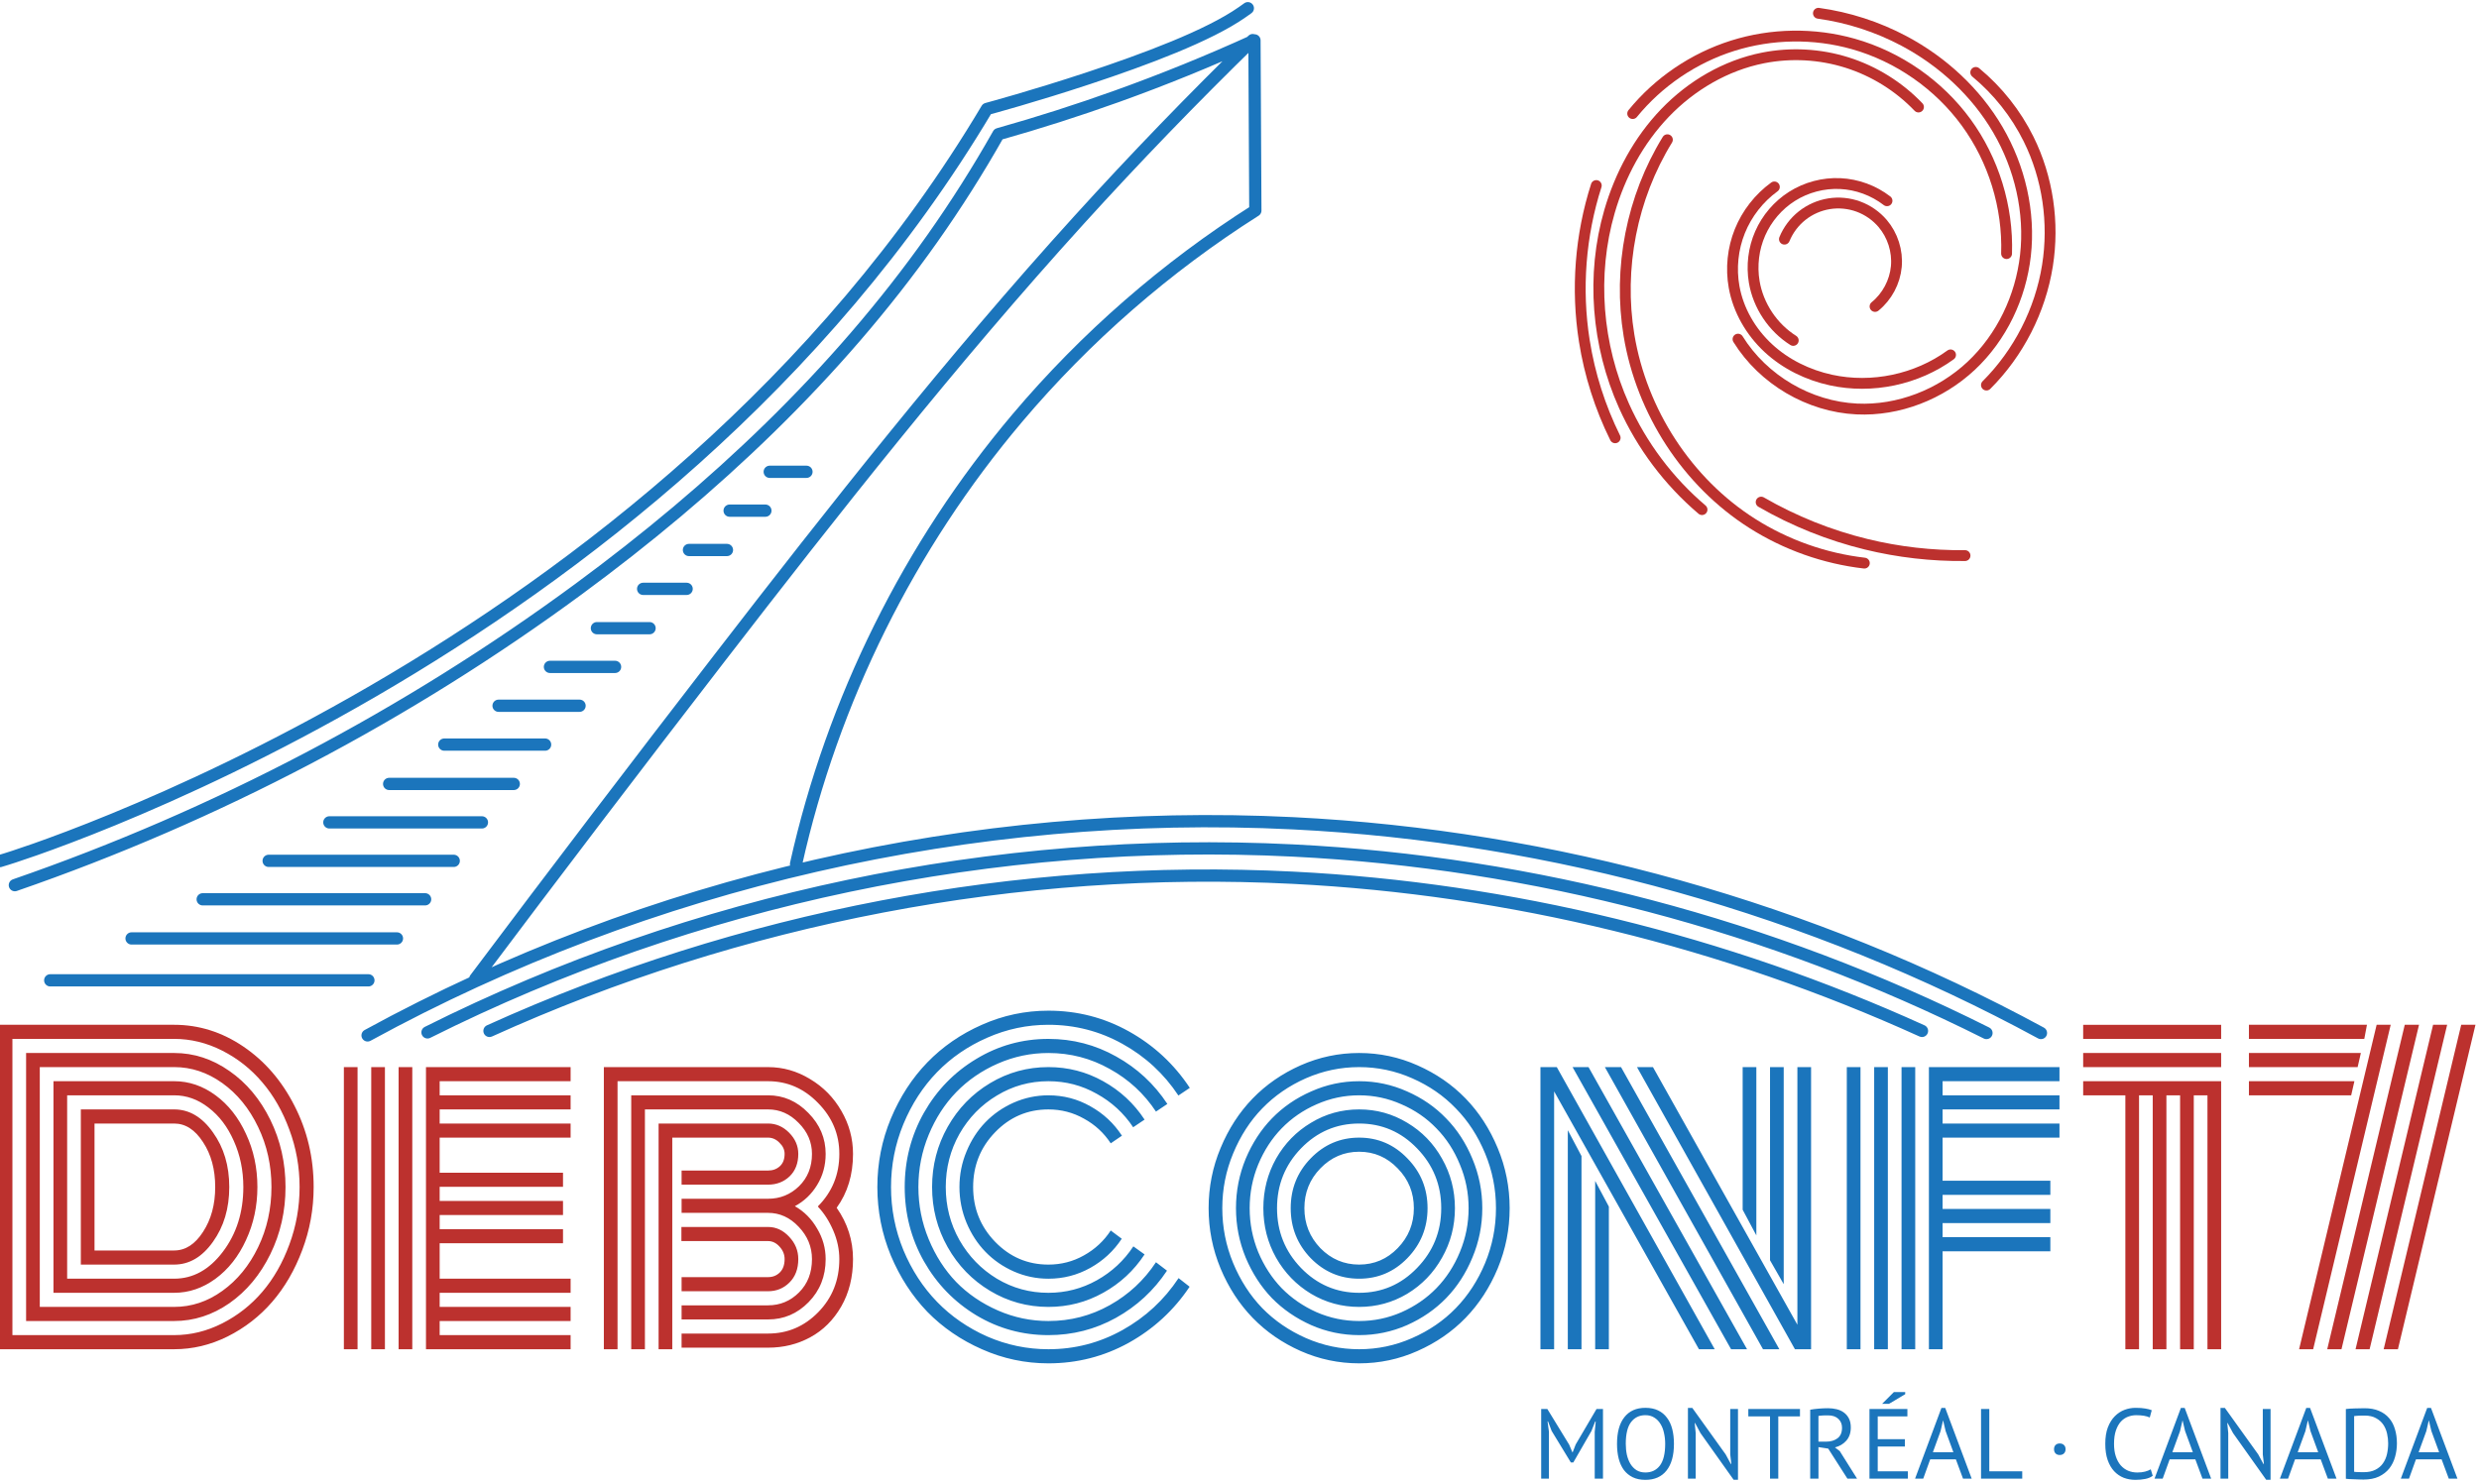 <svg xmlns:rdf="http://www.w3.org/1999/02/22-rdf-syntax-ns#" xmlns="http://www.w3.org/2000/svg" width="100%" version="1.1" xmlns:cc="http://creativecommons.org/ns#" xmlns:dc="http://purl.org/dc/elements/1.1/" viewBox="85 100 910 545">
    <style>
        #torre {
            stroke:#1b75bc;
            stroke-width:4.5;
            stroke-linecap:round;
            stroke-linejoin:round;
            stroke-miterlimit:4;
            stroke-opacity:1;
            stroke-dasharray: 1000;
            stroke-dashoffset: 0;
        }
    </style>
    <g transform="translate(-94.827 376.79)">
        <g transform="matrix(1.137 0 0 1.137 756.43 -1262.6)" stroke="#bc312e">
            <g stroke-linejoin="round" transform="translate(-1.4764e-6,-0.016)" stroke="#bc312e" stroke-linecap="round" stroke-width="3.5" fill="none">
                <path class="path" id="path01" d="m134.2 991.4c10.397-10.374 17.402-24.095 19.707-38.6 2.193-13.811.114-28.306-6.095-40.835-4.097-8.267-9.954-15.657-17.065-21.535"/>
                <path class="path" id="path02" d="m61.465 1029.2c10.586 6.117 22.049 10.716 33.928 13.612 10.424 2.541 21.167 3.773 31.896 3.657"/>
                <path class="path" id="path03" d="m8.237 926.96c-5.167 16.122-6.5 33.458-3.86 50.18 1.714 10.852 5.083 21.44 9.955 31.287"/>
                <path class="path" id="path04" d="m31.194 912.17c-11.488 18.677-15.974 41.55-12.393 63.183 4.074 24.606 18.755 47.391 39.819 60.745 10.891 6.904 23.353 11.315 36.162 12.799"/>
                <path class="path" id="path05" d="m112.26 901.6c-6.325-6.611-14.336-11.596-23.06-14.351-8.725-2.755-18.145-3.275-27.12-1.496-12.054 2.389-23.142 8.898-31.653 17.762-8.511 8.864-14.496 20.006-17.918 31.809-5.966 20.576-4.097 43.231 4.673 62.776 5.769 12.859 14.445 24.403 25.192 33.521"/>
                <path class="path" id="path06" d="m98.237 966.01c3.883-3.154 6.419-7.913 6.872-12.895.453-4.982-1.184-10.12-4.434-13.922-2.082-2.436-4.798-4.326-7.806-5.431-3.008-1.106-6.301-1.425-9.465-.918-3.164.507-6.192 1.84-8.704 3.83-2.512 1.99-4.501 4.634-5.718 7.599"/>
                <path class="path" id="path07" d="m140.7 948.94c.498-15.049-4.178-30.221-13.061-42.379-8.883-12.158-21.917-21.224-36.405-25.322-12.684-3.588-26.415-3.383-38.985.584s-23.933 11.679-32.26 21.897"/>
                <path class="path" id="path08" d="m53.998 976.57c8.129 13.109 22.941 21.819 38.348 22.551 13.499.641 27.067-4.694 36.926-13.937 9.859-9.243 16.005-22.204 17.521-35.634 1.581-14.003-1.782-28.425-8.894-40.59s-17.873-22.073-30.315-28.687c-8.592-4.567-17.991-7.609-27.63-8.939"/>
                <path class="path" id="path09" d="m65.732 927.41c-4.95 3.596-8.861 8.606-11.145 14.282-2.285 5.676-2.936 11.998-1.857 18.02 1.352 7.55 5.407 14.524 11.03 19.739 5.624 5.215 12.761 8.699 20.256 10.329 13.237 2.879 27.648-.155 38.6-8.126"/>
                <path class="path" id="path10" d="m102.1 931.88c-4.315-3.331-9.669-5.297-15.114-5.549-5.445-.252-10.958 1.209-15.563 4.127-4.506 2.855-8.122 7.086-10.266 11.97-2.144 4.884-2.812 10.401-1.924 15.66 1.299 7.688 5.999 14.738 12.596 18.894"/>
            </g>
        </g>
        <g id="dc17">
            <path class="red" style="color-rendering:auto;text-decoration-color:#000000;color:#000000;isolation:auto;mix-blend-mode:normal;shape-rendering:auto;solid-color:#000000;block-progression:tb;text-decoration-line:none;text-decoration-style:solid;image-rendering:auto;white-space:normal;text-indent:0;text-transform:none" d="m480.19 166.26-.14-.072q7.883-7.913 7.883-19.28 0-10.791-7.814-18.704-7.744-7.985-18.348-7.985h-55.254v98.414h-5.023v-103.59h60.277q8.232 0 15.418 4.388 7.256 4.316 11.511 11.726 4.256 7.338 4.256 15.755 0 11.51-6 19.783 6 8.561 6 18.848 0 9.856-4.325 17.409-4.325 7.482-11.372 11.295-6.976 3.813-15.488 3.813h-31.743v-5.18h31.743q10.744 0 18.418-7.841 7.744-7.913 7.744-19.496 0-5.324-2.232-10.503-2.232-5.18-5.581-8.705 0-.072.07-.072zm-18.418 25.898h-31.743v5.18h31.743q4.605 0 7.814-3.165 3.279-3.237 3.279-8.633 0-4.676-3.349-8.201-3.349-3.597-7.744-3.597h-31.813v5.18h31.813q2.372 0 4.186 2.014 1.884 2.014 1.884 4.604 0 3.165-1.744 4.892-1.744 1.727-4.325 1.727zm0 10.359h-31.743v5.18h31.743q8.651 0 14.86-6.331 6.279-6.403 6.279-15.827 0-5.971-3.139-11.223-3.07-5.324-8.163-8.201 5.093-2.734 8.163-7.769 3.139-5.108 3.139-11.438 0-8.633-6.349-15.035-6.279-6.475-14.79-6.475h-50.231v93.234h5.023v-88.055h45.208q6.418 0 11.232 4.964 4.884 4.892 4.884 11.367 0 7.194-4.744 11.87-4.744 4.604-11.372 4.604h-15.348-16.395v5.18h16.395 15.348q6.418 0 11.232 5.108 4.884 5.108 4.884 11.87 0 7.482-4.744 12.23-4.744 4.748-11.372 4.748zm0-49.495h-31.743v5.18h31.743q4.674 0 7.883-3.022 3.209-3.093 3.209-8.273 0-4.388-3.349-7.769-3.349-3.381-7.744-3.381h-40.185v82.875h5.023v-77.695h35.162q2.372 0 4.186 1.87 1.884 1.798 1.884 4.101 0 2.95-1.744 4.532-1.744 1.583-4.325 1.583zm-130.6 65.609h-5.023v-103.59h5.023v103.59zm-10.046 0h-5.023v-103.59h5.023v103.59zm-10.046 0h-5.023v-103.59h5.023v103.59zm30.139-25.898h48.069v5.18h-48.069v5.18h48.069v5.18h-48.069v5.18h48.069v5.18h-53.092v-103.59h53.092v5.18h-48.069v5.18h48.069v5.18h-48.069v5.18h48.069v5.18h-48.069v12.877h45.278v5.18h-45.278v5.18h45.278v5.18h-45.278v5.18h45.278v5.18h-45.278v13.021zm-131.72-5.18v-56.977t34.255 0q8.302 0 14.232 8.417 6 8.345 6 20.071 0 11.798-6 20.143-5.93 8.345-14.232 8.345h-34.255zm5.023-5.18h29.232q6.209 0 10.604-6.834 4.465-6.834 4.465-16.474 0-9.712-4.465-16.474-4.395-6.834-10.604-6.834h-29.232v46.617zm-10.046 10.359h39.278q10.395 0 17.86-9.856 7.535-9.928 7.535-23.812 0-9.136-3.488-16.906-3.418-7.769-9.279-12.23-5.79-4.532-12.628-4.532h-39.278v67.336zm-5.023 5.18v-77.695h44.301q8.163 0 15.209 5.18 7.046 5.18 11.163 14.172 4.186 8.921 4.186 19.496 0 10.503-4.186 19.496-4.116 8.992-11.163 14.172-7.046 5.18-15.209 5.18h-44.301zm-5.023 5.18h49.324q9.558 0 17.72-5.899 8.232-5.899 13.116-16.043t4.884-22.086q0-11.87-4.884-22.014-4.884-10.215-13.116-16.115-8.232-5.899-17.72-5.899h-49.324v88.055zm-5.023 5.18v-98.414h54.347q10.883 0 20.302 6.619 9.418 6.546 15 17.913 5.581 11.366 5.581 24.675t-5.581 24.675q-5.581 11.367-15 17.985-9.418 6.546-20.302 6.546h-54.347zm-5.023 5.18h59.371q9.139 0 17.651-4.316 8.511-4.316 14.721-11.582 6.209-7.266 9.907-17.338 3.767-10.144 3.767-21.15 0-11.007-3.767-21.078-3.698-10.072-9.907-17.338-6.209-7.338-14.721-11.654-8.511-4.316-17.651-4.316h-59.371v108.77zm59.371 5.18h-64.394v-119.13h64.394q13.604 0 25.395 7.985 11.79 7.985 18.767 21.726 7.046 13.741 7.046 29.855 0 12.086-4.186 23.165-4.116 11.007-11.023 18.992-6.907 7.985-16.395 12.733-9.418 4.676-19.604 4.676z" fill="#bc312e"/>
            <path class="blue" d="m892.92 218.63h-5.023v-103.59h47.929v5.18h-42.906v5.18h42.906v5.18h-42.906v5.18h42.906v5.18h-42.906v15.827h39.557v5.18h-39.557v5.18h39.557v5.18h-39.557v5.18h39.557v5.18h-39.557v35.97zm-10.046 0h-5.023v-103.59h5.023v103.59zm-10.046 0h-5.023v-103.59h5.023v103.59zm-10.046 0h-5.023v-103.59h5.023v103.59zm-38.232-41.797-5.023-9.424v-52.372h5.023v61.796zm10.046 17.913-5.023-8.777v-70.933h5.023v79.71zm-69.208-37.912 5.023 9.424v52.372h-5.023v-61.796zm-10.046-18.632 5.023 9.496v70.933h-5.023v-80.429zm1.744-23.165h5.86l58.185 103.59h-5.86l-58.185-103.59zm11.86 0h5.93l58.115 103.59h-6l-58.045-103.59zm11.79 0h5.86l53.022 94.601v-94.601h5.023v103.59h-5.93l-57.975-103.59zm-30.418 8.921v94.673h-5.023v-103.59h6l57.975 103.59h-5.79l-53.161-94.673zm-85.812 28.272q-5.86 6.043-5.86 14.604 0 8.561 5.86 14.676 5.93 6.043 14.232 6.043 8.302 0 14.162-6.043 5.93-6.115 5.93-14.676 0-8.561-5.93-14.604-5.86-6.115-14.162-6.115-8.302 0-14.232 6.115zm-3.558 32.949q-7.325-7.626-7.325-18.345t7.325-18.273q7.395-7.626 17.79-7.626t17.72 7.626q7.395 7.554 7.395 18.273t-7.395 18.345q-7.325 7.554-17.72 7.554t-17.79-7.554zm-3.558-40.286q-8.79 9.136-8.79 21.942 0 12.805 8.79 21.942 8.86 9.136 21.348 9.136t21.279-9.136q8.86-9.136 8.86-21.942 0-12.805-8.86-21.942-8.79-9.136-21.279-9.136t-21.348 9.136zm-9.139 40.143q-4.674-8.345-4.674-18.201 0-9.856 4.674-18.201 4.744-8.345 12.837-13.165 8.093-4.892 17.651-4.892 9.558 0 17.651 4.892 8.093 4.82 12.767 13.165 4.744 8.345 4.744 18.201 0 9.856-4.744 18.201-4.674 8.345-12.767 13.237-8.093 4.82-17.651 4.82-9.558 0-17.651-4.82-8.093-4.892-12.837-13.237zm-6.558-34.243q-3.139 7.626-3.139 16.043 0 8.417 3.139 16.115 3.209 7.626 8.581 13.237 5.442 5.539 12.837 8.849 7.465 3.237 15.628 3.237 8.163 0 15.558-3.237 7.465-3.309 12.837-8.849 5.442-5.611 8.581-13.237 3.209-7.698 3.209-16.115 0-8.417-3.209-16.043-3.139-7.698-8.581-13.237-5.372-5.611-12.837-8.849-7.395-3.309-15.558-3.309-8.163 0-15.628 3.309-7.395 3.237-12.837 8.849-5.372 5.539-8.581 13.237zm-4.605 34.172q-3.558-8.633-3.558-18.129 0-9.496 3.558-18.129 3.628-8.633 9.628-14.82 6.07-6.259 14.442-9.928 8.372-3.741 17.581-3.741 9.209 0 17.581 3.741 8.372 3.669 14.372 9.928 6.07 6.187 9.628 14.82 3.628 8.633 3.628 18.129 0 9.496-3.628 18.129-3.558 8.633-9.628 14.892-6 6.187-14.372 9.928-8.372 3.669-17.581 3.669t-17.581-3.669q-8.372-3.741-14.442-9.928-6-6.259-9.628-14.892zm-4.604-38.2q-3.977 9.568-3.977 20.071t3.977 20.143q3.977 9.568 10.674 16.546 6.767 6.906 16.046 11.007 9.349 4.101 19.534 4.101 10.186 0 19.465-4.101 9.349-4.101 16.046-11.007 6.767-6.978 10.744-16.546 3.977-9.64 3.977-20.143t-3.977-20.071q-3.977-9.64-10.744-16.546-6.697-6.978-16.046-11.079-9.279-4.101-19.465-4.101t-19.534 4.101q-9.279 4.101-16.046 11.079-6.697 6.906-10.674 16.546zm-4.604 42.229q-4.395-10.575-4.395-22.158 0-11.582 4.395-22.086 4.395-10.575 11.79-18.201 7.395-7.626 17.581-12.158 10.256-4.532 21.488-4.532t21.418 4.532q10.256 4.532 17.651 12.158 7.395 7.626 11.79 18.201 4.395 10.503 4.395 22.086 0 11.582-4.395 22.158-4.395 10.503-11.79 18.129-7.395 7.626-17.651 12.158-10.186 4.532-21.418 4.532t-21.488-4.532q-10.186-4.532-17.581-12.158-7.395-7.626-11.79-18.129zm-36.208-48.775-4.116 2.806q-3.767-5.755-9.837-9.064-6-3.381-13.046-3.381-11.442 0-19.534 8.345-8.093 8.345-8.093 20.143t8.093 20.143 19.534 8.345q7.046 0 13.046-3.381 6.07-3.381 9.837-9.136l4.046 3.022q-4.465 6.762-11.581 10.719-7.116 3.957-15.348 3.957-6.628 0-12.697-2.662-6-2.662-10.395-7.194t-6.977-10.719q-2.581-6.259-2.581-13.093 0-6.834 2.581-13.021 2.581-6.259 6.977-10.791 4.395-4.532 10.395-7.194 6.07-2.662 12.697-2.662 8.302 0 15.418 4.029 7.116 3.957 11.581 10.791zm8.302-5.899-4.186 2.806q-5.163-7.769-13.395-12.302-8.163-4.604-17.72-4.604-10.256 0-18.906 5.252-8.651 5.18-13.744 14.1-5.023 8.921-5.023 19.496t5.023 19.496q5.093 8.921 13.744 14.172 8.651 5.18 18.906 5.18 9.558 0 17.79-4.604 8.232-4.604 13.395-12.446l4.116 2.95q-5.86 8.921-15.209 14.1-9.279 5.18-20.092 5.18-11.581 0-21.418-5.899t-15.558-16.043q-5.721-10.144-5.721-22.086t5.721-22.086 15.558-16.043q9.837-5.899 21.418-5.899 10.814 0 20.092 5.18 9.349 5.18 15.209 14.1zm8.372-5.755-4.186 2.806q-6.558-9.928-17.023-15.683-10.395-5.827-22.465-5.827-9.697 0-18.558 3.885-8.86 3.885-15.279 10.503-6.349 6.547-10.116 15.683-3.767 9.136-3.767 19.136t3.767 19.136q3.767 9.136 10.116 15.755 6.418 6.546 15.279 10.431 8.86 3.885 18.558 3.885 12.139 0 22.534-5.827 10.395-5.827 16.953-15.755l4.046 3.093q-7.256 10.935-18.767 17.338-11.442 6.331-24.767 6.331-14.302 0-26.441-7.266-12.139-7.338-19.255-19.855-7.046-12.518-7.046-27.265 0-14.748 7.046-27.265 7.116-12.518 19.255-19.784 12.139-7.338 26.441-7.338 13.395 0 24.906 6.475 11.511 6.403 18.767 17.409zm8.232-5.899-4.186 2.806q-7.953-12.014-20.581-18.992-12.558-6.978-27.139-6.978-11.721 0-22.465 4.748-10.674 4.676-18.418 12.661-7.744 7.985-12.349 19.064-4.535 11.007-4.535 23.093t4.535 23.165q4.604 11.007 12.349 18.992 7.744 7.985 18.418 12.733 10.744 4.676 22.465 4.676 14.581 0 27.209-7.05t20.581-19.064l4.046 3.165q-8.651 12.949-22.325 20.575-13.674 7.554-29.511 7.554-12.767 0-24.418-5.18-11.581-5.108-20.023-13.741-8.372-8.705-13.395-20.647-4.953-12.014-4.953-25.179t4.953-25.107q5.023-12.014 13.395-20.647 8.442-8.705 20.023-13.812 11.651-5.18 24.418-5.18 15.907 0 29.581 7.626t22.325 20.719z" fill="#1b75bc"/>
            <path class="red" d="m1083.3 99.498h5.232l-28.464 119.13h-5.232l28.464-119.13zm-39.208 20.719-1.186 5.18h-37.534v-5.18h38.72zm2.372-10.359-1.186 5.18h-39.906v-5.18h41.092zm2.232-10.359-.977 5.18h-42.348v-5.18h43.324zm3.558 0h5.163l-28.464 119.13h-5.163l28.464-119.13zm10.325 0h5.232l-28.464 119.13h-5.232l28.464-119.13zm10.395 0h5.163l-28.464 119.13h-5.163l28.464-119.13zm-128.45 25.899v-5.18h50.65v98.414h-5.023v-93.234h-5.023v93.234h-5.023v-93.234h-5.023v93.234h-5.023v-93.234h-5.023v93.234h-5.023v-93.234h-15.488zm0-10.359v-5.18h50.65v5.18h-50.65zm0-10.359v-5.18h50.65v5.18h-50.65z" fill="#bc312e"/>
        </g>
        <g id="mtl" transform="matrix(1.908 0 0 1.908 -57.664 -402.49)">
            <path d="m519.65 344.78q0-.517.287-.804.306-.306.804-.306.517 0 .823.306.306.287.306.804 0 .498-.306.804-.306.306-.823.306-.498 0-.804-.306-.287-.306-.287-.804z" fill="#1b75bc"/>
            <path d="m594.22 346.73h-4.94l-1.34 3.714h-1.57l5.074-13.613h.728l5.093 13.613h-1.666l-1.379-3.714zm-4.423-1.379h3.944l-1.493-4.078-.479-2.03h-.019l-.479 2.068-1.474 4.04zm-14-8.31q.364-.057.804-.077.46-.038.938-.038.498-.019.957-.019.479-.019.881-.019 1.608 0 2.776.498 1.187.498 1.953 1.398.766.881 1.13 2.125.383 1.244.383 2.738 0 1.359-.364 2.623-.345 1.244-1.111 2.221-.766.957-1.991 1.551-1.225.574-2.968.574-.306 0-.804-.019-.479 0-.996-.038-.517-.019-.957-.038-.44-.019-.632-.057v-13.422zm3.619 1.264q-.249 0-.555 0-.287 0-.574.019-.287.019-.536.038-.23.019-.364.038v10.722q.096.019.364.038.268 0 .555.019.287 0 .555.019.268 0 .364 0 1.34 0 2.24-.46.919-.46 1.455-1.225.555-.785.785-1.781.23-1.015.23-2.087 0-.938-.211-1.876-.211-.957-.728-1.723-.517-.766-1.398-1.244-.862-.498-2.183-.498zm-8.461 8.424h-4.94l-1.34 3.714h-1.57l5.074-13.613h.728l5.093 13.613h-1.666l-1.379-3.714zm-4.423-1.379h3.944l-1.493-4.078-.479-2.03h-.019l-.479 2.068-1.474 4.04zm-12.442-3.676-1.034-1.934h-.077l.191 1.934v8.769h-1.493v-13.613h.842l6.414 8.941.996 1.838h.096l-.211-1.838v-8.731h1.493v13.613h-.842l-6.376-8.98zm-7.255 5.055h-4.94l-1.34 3.714h-1.57l5.074-13.613h.728l5.093 13.613h-1.666l-1.379-3.714zm-4.423-1.379h3.944l-1.493-4.078-.479-2.03h-.019l-.479 2.068-1.474 4.04zm-3.771 4.538q-.574.44-1.455.613-.881.172-1.876.172-1.206 0-2.259-.402-1.053-.421-1.838-1.264-.785-.842-1.244-2.144-.46-1.321-.46-3.121 0-1.876.498-3.178.517-1.321 1.34-2.144.842-.842 1.876-1.225 1.034-.383 2.106-.383 1.149 0 1.876.134.728.115 1.244.325l-.383 1.398q-.919-.44-2.623-.44-.785 0-1.551.287-.766.287-1.379.938-.594.651-.957 1.704-.364 1.053-.364 2.585 0 1.379.345 2.412.345 1.034.938 1.723.613.689 1.417 1.034.823.345 1.781.345.862 0 1.493-.172.651-.172 1.091-.44l.383 1.244zm-25.108.555h-7.927v-13.403h1.589v11.986h6.338v1.417zm-12.769-3.714h-4.94l-1.34 3.714h-1.57l5.074-13.613h.728l5.093 13.613h-1.666l-1.379-3.714zm-4.423-1.379h3.944l-1.493-4.078-.479-2.03h-.019l-.479 2.068-1.474 4.04zm-12.199-8.31h7.295v1.417h-5.706v4.385h5.227v1.417h-5.227v4.768h5.801v1.417h-7.391v-13.403zm4.691-3.255h2.183v.402l-3.121 1.857h-1.321l2.259-2.259zm-16.096 3.389q.728-.134 1.666-.211.957-.077 1.742-.077.881 0 1.666.191.804.191 1.398.632.613.44.976 1.149.364.708.364 1.723 0 1.57-.862 2.546-.862.976-2.183 1.302l.919.708 3.332 5.304h-1.857l-3.695-5.782-1.876-.287v6.069h-1.589v-13.268zm3.446 1.091q-.249 0-.517 0t-.517.019q-.249.019-.479.038-.211.019-.345.057v4.94h1.493q1.321 0 2.183-.651.862-.651.862-2.03 0-1.034-.708-1.704-.708-.67-1.972-.67zm-5.412.191h-4.174v11.986h-1.589v-11.986h-4.174v-1.417h9.937v1.417zm-19.143 3.217-1.034-1.934h-.077l.191 1.934v8.769h-1.493v-13.613h.842l6.414 8.941.996 1.838h.096l-.211-1.838v-8.731h1.493v13.613h-.842l-6.376-8.98zm-16.056 2.068q0-3.351 1.417-5.131 1.417-1.8 4.04-1.8 1.417 0 2.451.498 1.034.498 1.704 1.417.689.9 1.015 2.183.325 1.264.325 2.834 0 3.351-1.436 5.15-1.417 1.781-4.059 1.781-1.398 0-2.432-.498-1.015-.498-1.704-1.398-.67-.919-.996-2.183-.325-1.283-.325-2.853zm1.685 0q0 1.111.211 2.106.23.996.689 1.762.46.747 1.168 1.206.728.44 1.704.44 1.781 0 2.795-1.34 1.015-1.359 1.015-4.174 0-1.091-.23-2.087-.211-1.015-.689-1.762-.46-.766-1.187-1.206-.708-.46-1.704-.46-1.762 0-2.776 1.359-.996 1.34-.996 4.155zm-5.974-2.298.191-2.01h-.096l-.728 1.838-3.485 6.05h-.479l-3.695-6.069-.689-1.819h-.096l.268 1.991v9.018h-1.493v-13.403h1.187l4.193 6.854.632 1.493h.038l.594-1.532 4.002-6.816h1.244v13.403h-1.589v-8.999z" fill="#1b75bc"/>
        </g>
        <path id="torre" stroke-linejoin="bevel" d="m185.28 48.229c73.939-25.575 143.98-62.38 206.99-108.76 49.297-36.293 94.55-78.73 129.85-128.74 8.708-12.337 16.796-25.111 24.223-38.258 14.648-4.127 29.152-8.766 43.477-13.905 17.108-6.138 33.96-12.99 50.498-20.532l.325 62.479c-32.731 20.757-62.281 46.52-87.304 76.117-39.747 47.011-67.902 103.75-81.299 163.84m-156.98 42.708h-116.79m127.27-15.384h-97.418m107.76-14.37h-81.648m92.153-14.12h-67.938m78.286-14.124h-56.004m67.697-14.118h-45.745m57.243-14.443h-37.011m49.659-14.267h-29.728m42.764-14.267h-23.899m36.557-14.211h-19.319m32.931-14.441h-15.962m30.763-14.271h-13.944m28.049-14.443h-13.124m28.204-14.267h-13.482m-282.61 142.94 2.389-.731s239.31-72.825 359.95-275.45c.834-.226 17.228-4.642 37.339-11.304 20.614-6.83 44.071-15.574 56.399-24.23l2.039-1.446m-323.13 377.17c103.25-56.445 222.24-83.723 339.76-77.89 95.72 4.75 190.29 31.281 274.51 77.01m-592.27-.23c97.86-48.995 208.46-72.239 317.76-66.78 88.25 4.408 175.53 27.388 254.51 67.01m-549.52-.77c92.03-41.707 194.09-61.344 295.01-56.24 79.56 4.023 158.3 23.327 230.84 56.24m-531.09-19.093c29.56-39.379 59.385-78.559 89.471-117.54 42.45-54.994 85.466-109.64 132.15-161.09 20.576-22.678 41.851-44.722 63.786-66.088" fill="none"/>
    </g>
</svg>
